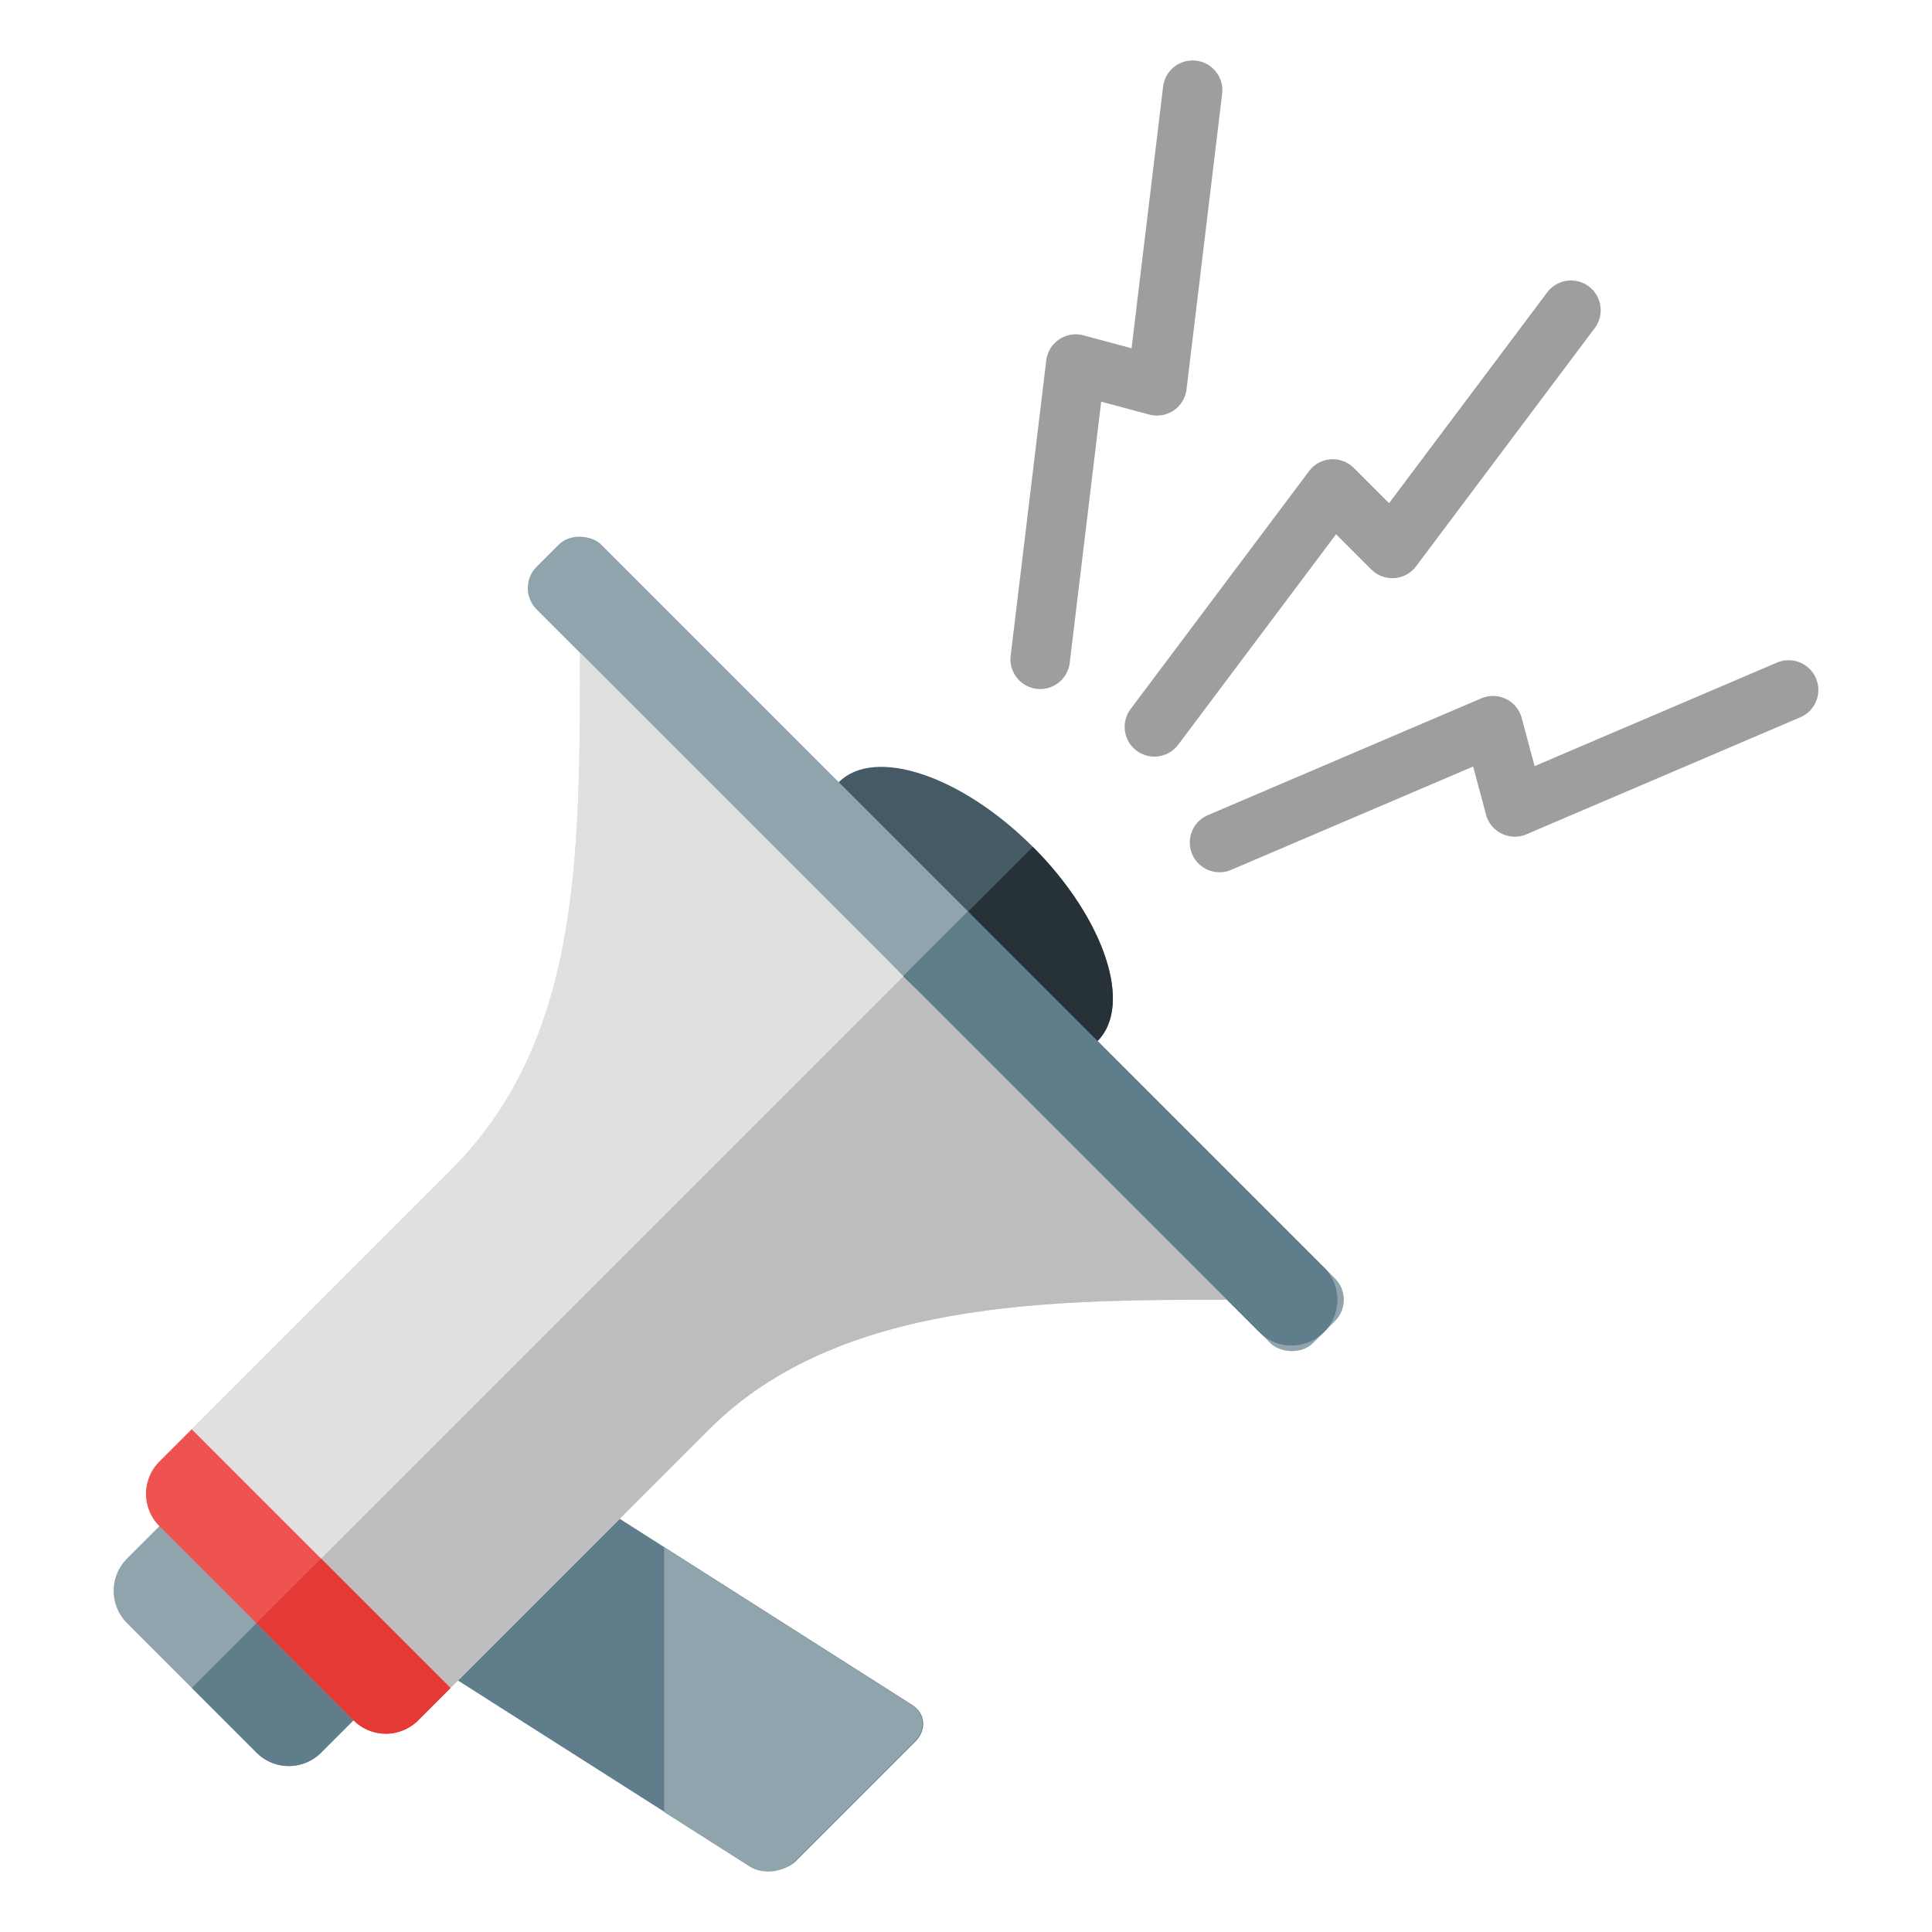 <svg xmlns="http://www.w3.org/2000/svg" width="512" height="512"><g color="#000"><path d="M33.682 413.024a12.097 12.097 0 0 0 0 17.146l34.29 34.29a12.097 12.097 0 0 0 17.146 0l12.859-12.859-8.573-8.572-34.29-34.29-8.573-8.574z" style="isolation:auto;mix-blend-mode:normal" overflow="visible" fill="#90a4ae"/><path style="isolation:auto;mix-blend-mode:normal" d="M50.827 447.315l17.145 17.145a12.097 12.097 0 0 0 17.146 0l12.859-12.859-8.573-8.572-17.145-17.146z" overflow="visible" fill="#607d8b"/><rect style="isolation:auto;mix-blend-mode:normal" width="60.618" height="111.774" x="-318.223" y="398.09" ry="7.672" rx="8" transform="matrix(.707 -.707 .844 .537 0 0)" overflow="visible" fill="#607d8b"/><ellipse style="isolation:auto;mix-blend-mode:normal" cx="10.606" cy="352.24" rx="24.247" ry="48.494" transform="rotate(-45)" overflow="visible" fill="#455a64"/><path style="isolation:auto;mix-blend-mode:normal" d="M50.827 378.734l68.581-68.581c34.29-34.291 34.29-82.179 34.29-137.163l171.454 171.453c-46.236 0-102.872 0-137.162 34.29l-68.582 68.582z" overflow="visible" fill="#e0e0e0"/><rect style="isolation:auto;mix-blend-mode:normal" width="24.247" height="290.966" x="-13.641" y="206.757" ry="8" rx="8" transform="rotate(-45)" overflow="visible" fill="#90a4ae"/><path style="isolation:auto;mix-blend-mode:normal" d="M42.254 387.306a12.097 12.097 0 0 0 0 17.146l51.436 51.436a12.097 12.097 0 0 0 17.146 0l8.572-8.573-8.572-8.573L59.4 387.306l-8.573-8.572-8.573 8.572z" overflow="visible" fill="#ef5350"/><path d="M50.827 378.734l68.581-68.581c34.29-34.291 34.29-82.179 34.29-137.163l171.454 171.453c-46.236 0-102.872 0-137.162 34.29l-68.582 68.582z" style="isolation:auto;mix-blend-mode:normal" overflow="visible" fill="#e0e0e0"/><path style="isolation:auto;mix-blend-mode:normal" d="M85.118 413.024l34.29 34.291 68.582-68.581c34.29-34.29 90.926-34.29 137.162-34.29l-85.726-85.727L85.118 413.024z" overflow="visible" fill="#bdbdbd"/><path style="isolation:auto;mix-blend-mode:normal" d="M67.972 430.17l25.718 25.718a12.097 12.097 0 0 0 17.146 0l8.572-8.573-8.572-8.573-25.718-25.718-17.146 17.146z" overflow="visible" fill="#e53935"/><path style="isolation:auto;mix-blend-mode:normal" d="M239.425 258.717a48.494 24.247 45 0 0 51.436 17.145 48.494 24.247 45 0 0-17.145-51.436l-34.29 34.29z" overflow="visible" fill="#263238"/><path style="isolation:auto;mix-blend-mode:normal" d="M239.425 258.717l94.3 94.299a12.097 12.097 0 0 0 17.145 0 12.097 12.097 0 0 0 0-17.146l-94.3-94.299-17.144 17.146z" overflow="visible" fill="#607d8b"/><path style="isolation:auto;mix-blend-mode:normal" d="M176 410.07v70.14l22.662 14.423c3.586 2.282 8.995 1.595 12.129-1.54l31.55-31.548c3.135-3.134 2.77-7.494-.816-9.775L176 410.07z" overflow="visible" fill="#90a4ae"/><path style="line-height:normal;text-indent:0;text-align:start;text-decoration-line:none;text-decoration-style:solid;text-decoration-color:#000;text-transform:none;block-progression:tb;isolation:auto;mix-blend-mode:normal" d="M416.546 74.337a7.881 7.881 0 0 0-6.595 3.238l-41.832 55.774-9.334-9.335a7.881 7.881 0 0 0-11.877.843l-47.282 63.042a7.881 7.881 0 1 0 12.61 9.458l41.831-55.774 9.335 9.335a7.881 7.881 0 0 0 11.876-.843l47.282-63.042a7.881 7.881 0 0 0-6.014-12.696zM478.131 176.137a7.881 7.881 0 0 0-7.33-.493l-64.115 27.386-3.416-12.752a7.881 7.881 0 0 0-10.707-5.208l-72.468 30.955a7.881 7.881 0 1 0 6.19 14.496l64.115-27.386 3.416 12.751a7.881 7.881 0 0 0 10.707 5.209l72.469-30.956a7.881 7.881 0 0 0 1.14-14.002zM312.312 16.968a7.881 7.881 0 0 0-4.093 6.102l-8.34 69.217-12.752-3.417a7.881 7.881 0 0 0-9.863 6.668l-9.427 78.238a7.881 7.881 0 1 0 15.65 1.886l8.34-69.218 12.751 3.417a7.881 7.881 0 0 0 9.864-6.668l9.426-78.237a7.881 7.881 0 0 0-11.556-7.988z" font-weight="400" font-family="sans-serif" white-space="normal" overflow="visible" fill="#9e9e9e" fill-rule="evenodd"/></g></svg>